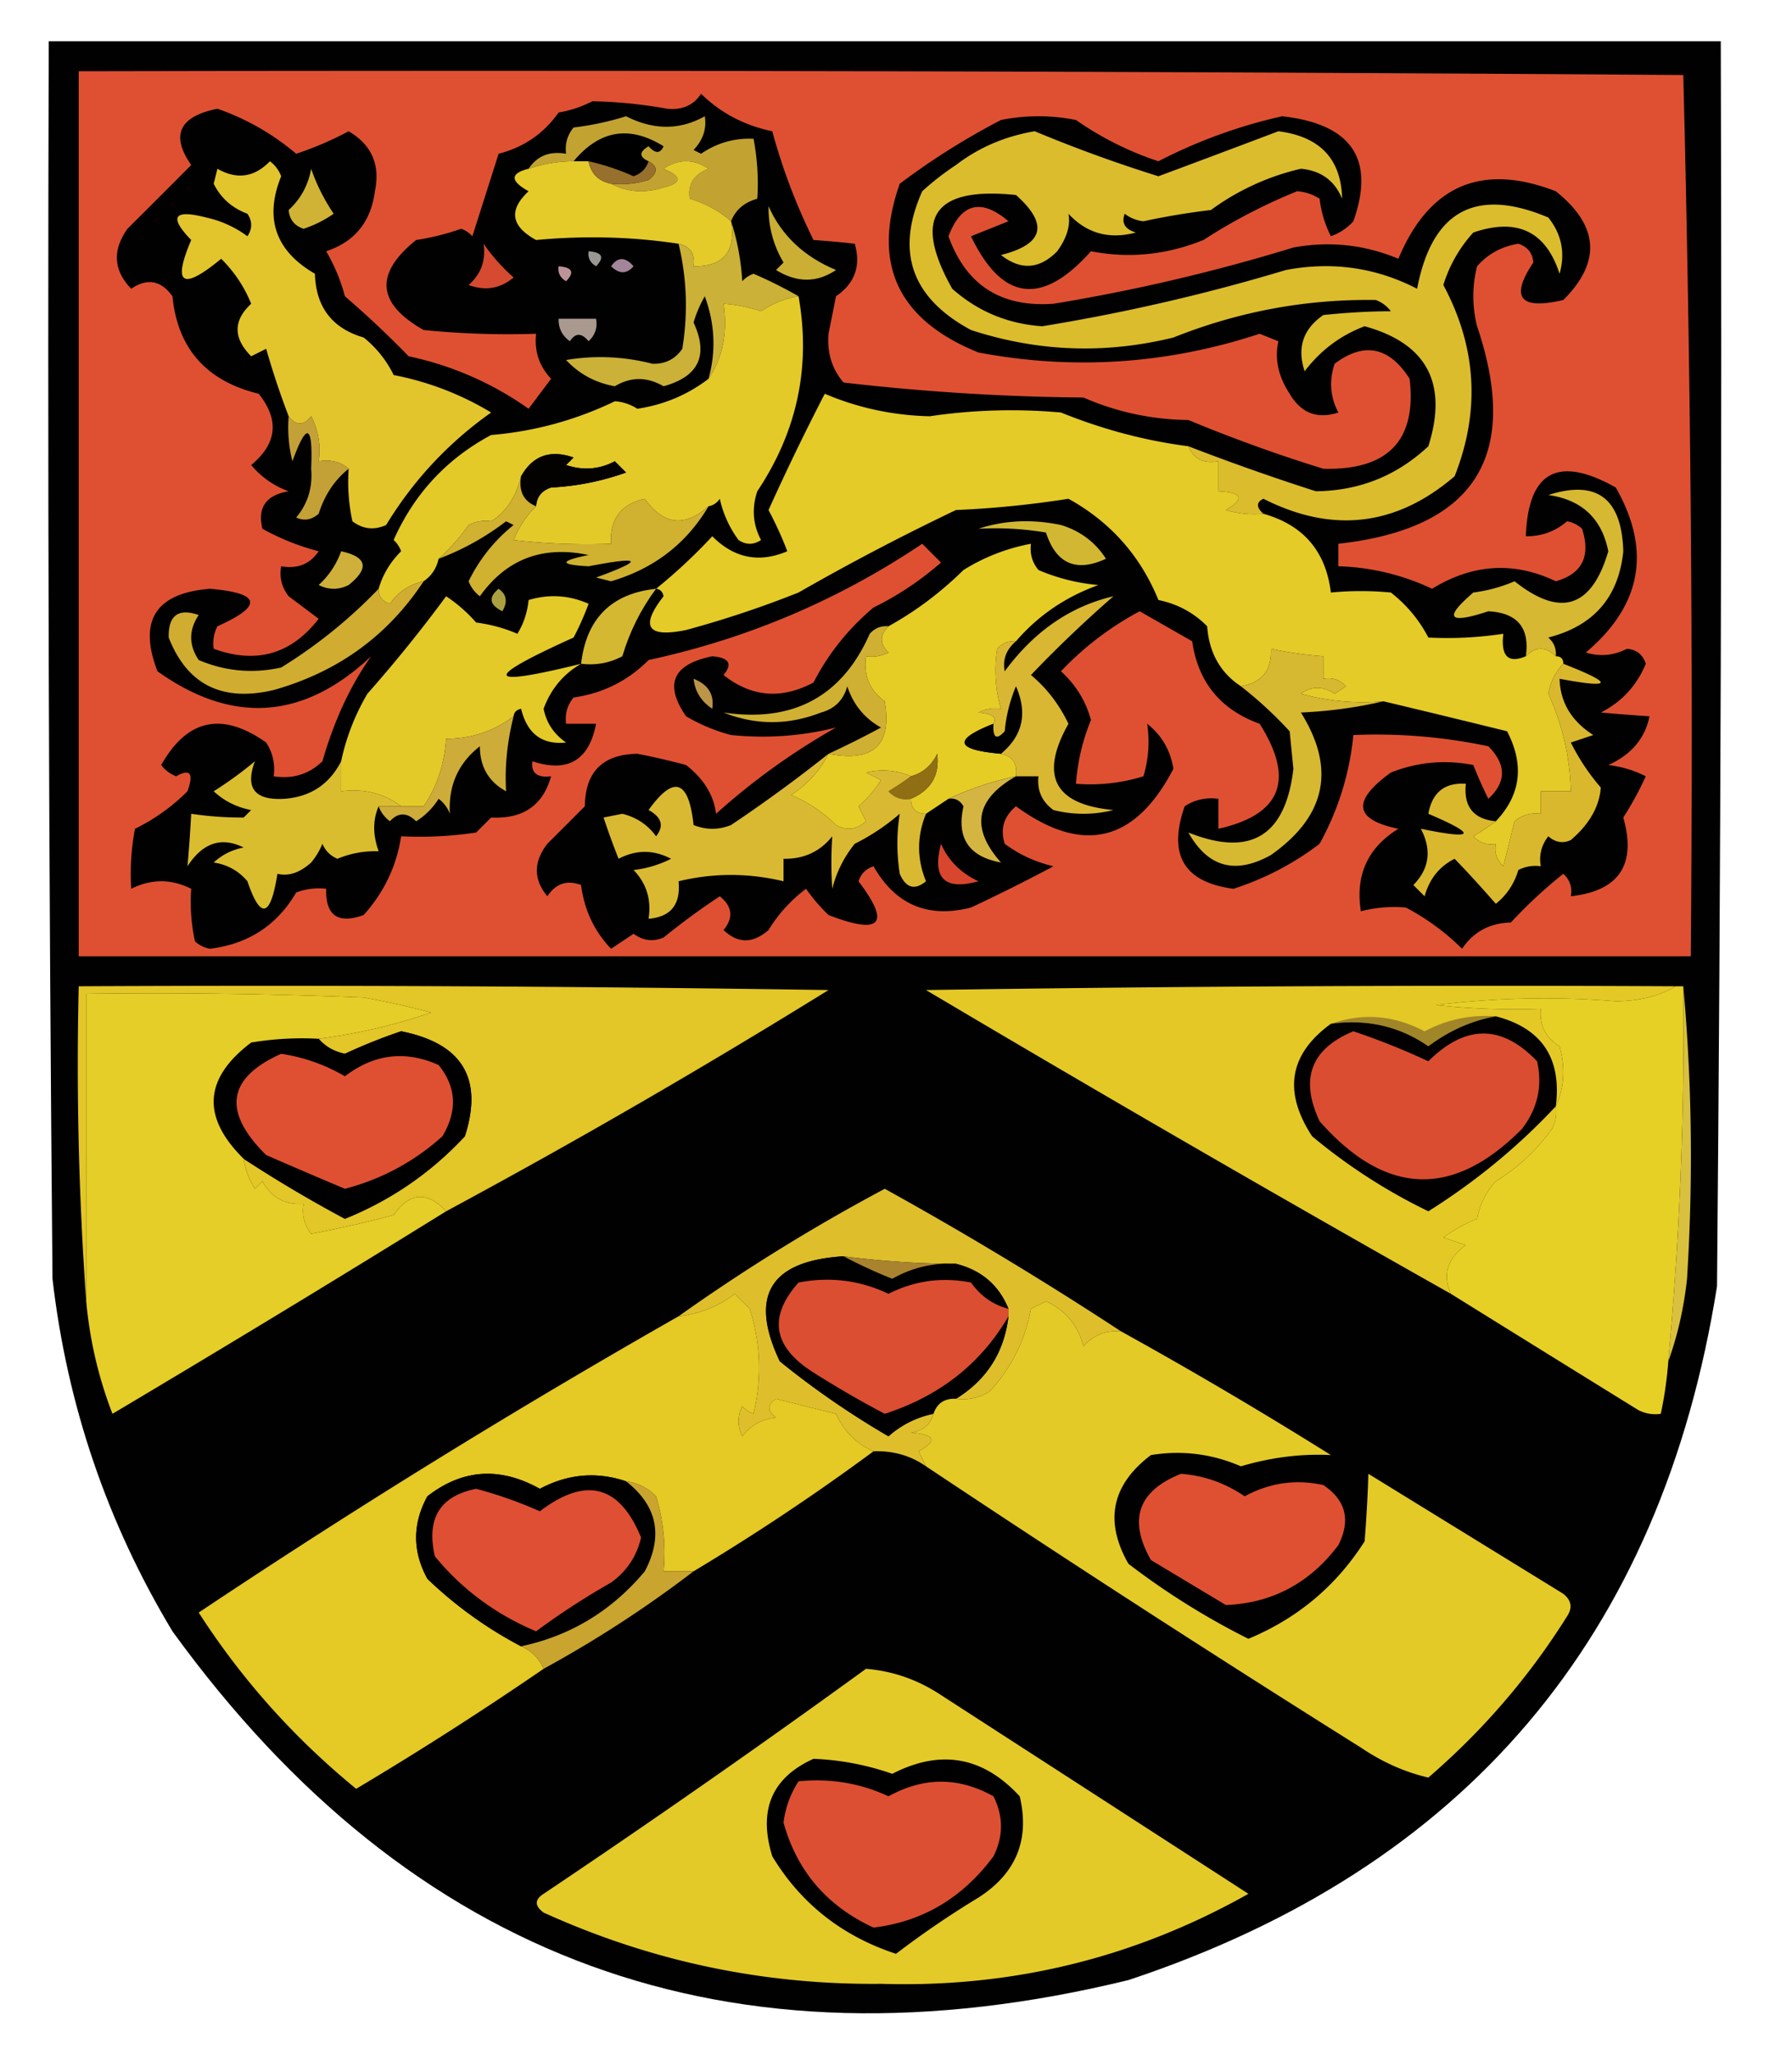 <svg xmlns="http://www.w3.org/2000/svg" width="239" height="274" style="shape-rendering:geometricPrecision;text-rendering:geometricPrecision;image-rendering:optimizeQuality;fill-rule:evenodd;clip-rule:evenodd"><path style="opacity:1" fill="#010101" d="M6.5 5.5h223c.167 55.334 0 110.668-.5 166-7.438 46.768-33.605 77.602-78.5 92.5-53.128 12.963-95.628-2.537-127.5-46.5-8.719-14.489-14.052-30.155-16-47-.5-54.999-.667-109.999-.5-165z"/><path style="opacity:1" fill="#df5032" d="M10.5 9.5c71.334-.167 142.667 0 214 .5.997 39.094 1.33 78.26 1 117.5h-215V9.5z"/><path style="opacity:1" fill="#010101" d="M93.5 12.5c2.597 2.55 5.764 4.218 9.5 5a79.79 79.79 0 0 0 5.5 14.5c2.021.14 3.855.307 5.5.5.847 2.95.014 5.282-2.5 7l-1 5c-.212 2.511.455 4.678 2 6.5a299.508 299.508 0 0 0 32 2c4.443 1.94 9.11 2.94 14 3a202.52 202.52 0 0 0 18 6.5c8.624.216 12.457-3.784 11.5-12-2.739-4.282-6.073-4.948-10-2-.758 2.27-.591 4.436.5 6.5-2.808.92-4.975.087-6.5-2.5-1.523-2.33-2.023-4.664-1.5-7l-2.5-1c-12.314 4.051-24.814 4.885-37.5 2.5-10.76-4.344-14.26-11.844-10.5-22.5a95.402 95.402 0 0 1 13.5-8.5 25.249 25.249 0 0 1 10 0 42.494 42.494 0 0 0 11 5.5 68.551 68.551 0 0 1 16.5-6c9.274 1.04 12.44 5.706 9.5 14a7.292 7.292 0 0 1-3 2 14.72 14.72 0 0 1-1.5-5 6.291 6.291 0 0 0-3-1 74.319 74.319 0 0 0-12.5 6.5c-4.923 1.99-9.923 2.49-15 1.5-6.51 7.325-11.844 6.659-16-2l5-2c-3.64-3.09-6.306-2.424-8 2 2.33 6.505 6.996 9.505 14 9a242.339 242.339 0 0 0 32-7.5c4.827-.884 9.494-.384 14 1.5 4.118-9.815 11.118-12.815 21-9 5.753 4.598 6.086 9.431 1 14.5-5.802 1.35-7.135-.316-4-5-.113-1.28-.78-2.113-2-2.5-2.233.364-4.066 1.364-5.5 3a16.242 16.242 0 0 0 0 8c5.854 17.316-.313 26.983-18.5 29v3a31.298 31.298 0 0 1 12.5 3c5.427-3.33 10.927-3.664 16.5-1 3.514-.997 4.681-3.33 3.5-7a3.942 3.942 0 0 0-2-1c-1.567 1.356-3.4 2.023-5.5 2 .314-8.66 4.314-10.826 12-6.5 4.782 8.393 3.449 15.726-4 22 1.877.576 3.711.41 5.5-.5 1.28.114 2.113.78 2.5 2-1.204 2.915-3.204 5.081-6 6.5 2.359.208 4.526.374 6.5.5-.606 2.96-2.439 5.127-5.5 6.5a14.72 14.72 0 0 1 5 1.5 43.286 43.286 0 0 1-3 5.5c1.779 6.28-.554 9.78-7 10.5.219-1.175-.114-2.175-1-3a64.292 64.292 0 0 0-7 6.5c-2.811.067-4.977 1.234-6.5 3.5a31.568 31.568 0 0 0-7.5-5.5 17.65 17.65 0 0 0-6 .5c-.76-4.811.907-8.478 5-11-5.91-1.212-6.243-3.712-1-7.5 3.572-1.405 7.239-1.738 11-1a54.628 54.628 0 0 0 2 4.5c2.422-2.226 2.422-4.56 0-7a72.32 72.32 0 0 0-18-1.5c-.497 5.106-1.997 9.939-4.5 14.5a37.838 37.838 0 0 1-11.5 6c-6.602-.87-8.769-4.537-6.5-11 1.356-.88 2.856-1.214 4.5-1v4c8.39-1.878 10.223-6.544 5.5-14-5.214-1.878-8.214-5.545-9-11-2.349-1.34-4.683-2.674-7-4a41.125 41.125 0 0 0-10.5 8c1.988 1.81 3.322 3.976 4 6.5a27.718 27.718 0 0 0-2 8.5c3.079.24 6.079-.093 9-1 .685-2.281.851-4.614.5-7 1.924 1.509 3.091 3.509 3.5 6-5.114 9.824-12.114 11.49-21 5-1.624 1.369-2.124 3.036-1.5 5 1.916 1.428 4.083 2.428 6.5 3a234.887 234.887 0 0 1-11 5.5c-5.733 1.467-10.066-.367-13-5.5-1 .333-1.667 1-2 2 4.34 5.703 3.006 7.203-4 4.5a23.65 23.65 0 0 1-3-3.5 19.745 19.745 0 0 0-5 5.5c-2.086 1.827-4.086 1.827-6 0 1.349-1.635 1.182-3.135-.5-4.5a95.598 95.598 0 0 0-7.5 5.5c-1.399.595-2.732.428-4-.5l-3 2c-2.248-2.349-3.581-5.182-4-8.5-1.867-.711-3.367-.211-4.5 1.5-1.867-2.256-1.867-4.59 0-7l5-5c.056-4.595 2.39-6.928 7-7a91.58 91.58 0 0 1 6.5 1.5c2.355 1.831 3.688 3.997 4 6.5a90.588 90.588 0 0 1 16-11.5c-4.545 1.148-9.212 1.481-14 1a23.668 23.668 0 0 1-6-2.5c-2.949-4.264-1.782-6.93 3.5-8 2.241.18 2.741 1.013 1.5 2.5 3.705 2.944 7.705 3.277 12 1 1.962-3.83 4.629-7.163 8-10a41.042 41.042 0 0 0 9-6l-2.5-2.5C111.841 79.995 99.675 85.161 86.5 88c-2.73 2.759-6.064 4.426-10 5-.837 1.011-1.17 2.178-1 3.5h4c-.943 4.888-3.776 6.555-8.5 5-.188 1.561.645 2.228 2.5 2-1.078 3.884-3.745 5.717-8 5.5l-2 2c-3.317.498-6.65.665-10 .5-.605 3.969-2.271 7.469-5 10.5-3.426 1.238-5.092.071-5-3.5a8.43 8.43 0 0 0-4 .5c-2.548 4.363-6.382 6.863-11.5 7.5a3.944 3.944 0 0 1-2-1 24.939 24.939 0 0 1-.5-7c-2.667-1.333-5.333-1.333-8 0a32.438 32.438 0 0 1 .5-8 26.006 26.006 0 0 0 7-5c.866-2.396.366-3.063-1.5-2a4.458 4.458 0 0 1-2-1.5c3.464-6.148 8.13-7.148 14-3 .88 1.356 1.214 2.856 1 4.5 2.544.396 4.711-.271 6.5-2 1.568-5.443 3.734-10.11 6.5-14-8.989 8.47-18.489 9.136-28.5 2-2.59-6.75-.257-10.416 7-11 6.8.584 7.133 2.25 1 5a4.932 4.932 0 0 0-.5 3c5.67 2.068 10.337.735 14-4l-4-3c-.929-1.189-1.262-2.522-1-4 2.165.384 3.831-.283 5-2a32.117 32.117 0 0 1-7.5-3c-.689-2.83.478-4.496 3.5-5a11.497 11.497 0 0 1-5-3.5c3.454-2.855 3.787-6.021 1-9.5-6.985-1.703-10.818-6.036-11.5-13-1.523-2.12-3.356-2.453-5.5-1-2.37-2.454-2.538-5.12-.5-8 3.023-3 5.857-5.833 8.5-8.5-2.769-3.975-1.602-6.475 3.5-7.5a32.825 32.825 0 0 1 10.5 6 44.405 44.405 0 0 0 7-3c3.07 1.809 4.237 4.475 3.5 8-.526 4.076-2.693 6.743-6.5 8a23.668 23.668 0 0 1 2.5 6c2.97 2.56 5.804 5.227 8.5 8a43.059 43.059 0 0 1 16 7l3-4c-1.586-1.673-2.253-3.673-2-6-5.011.166-10.011 0-15-.5-6.24-3.528-6.573-7.528-1-12 2.056-.31 4.056-.81 6-1.5.586.21 1.086.543 1.5 1l3.5-11c3.356-.86 6.023-2.694 8-5.5a15.276 15.276 0 0 0 4.5-1.5c3.294.06 6.627.393 10 1 2.008.193 3.508-.473 4.5-2z"/><path style="opacity:1" d="M86.5 21.5c-.311.978-.978 1.645-2 2a31.697 31.697 0 0 0-6-2h-2c3.455-4.159 7.455-4.825 12-2-.438 1.006-1.104 1.006-2 0-1.273.756-1.273 1.423 0 2z"/><path style="opacity:1" fill="#c2a332" d="M97.5 29.5c-1.568-1.37-3.401-2.37-5.5-3-.309-1.891.525-3.225 2.5-4-2-1.333-4-1.333-6 0 2.491 1.04 2.491 1.874 0 2.5-2.538.796-4.872.63-7-.5 1.7.16 3.366-.006 5-.5 1.274-.977 1.274-1.81 0-2.5-1.273-.577-1.273-1.244 0-2 .896 1.006 1.562 1.006 2 0-4.545-2.825-8.545-2.159-12 2-2.065.017-4.065.35-6 1 1.135-1.713 2.802-2.38 5-2-.17-1.322.163-2.489 1-3.5a38.821 38.821 0 0 0 7-1.5c3.671 1.865 7.171 1.865 10.5 0 .265 1.663-.235 3.163-1.5 4.5l1 .5c2.118-1.446 4.451-2.113 7-2 .508 2.676.675 5.343.5 8-1.729.474-2.895 1.474-3.5 3z"/><path style="opacity:1" fill="#e4cb2a" d="M76.5 21.5h2c.31 1.644 1.31 2.644 3 3 2.128 1.13 4.462 1.296 7 .5 2.491-.626 2.491-1.46 0-2.5 2-1.333 4-1.333 6 0-1.975.775-2.809 2.109-2.5 4 2.099.63 3.932 1.63 5.5 3 .652 4.06-1.015 6.06-5 6 .215-1.679-.452-2.679-2-3-6.18-.939-12.513-1.105-19-.5-3.358-1.835-3.691-4.002-1-6.5-2.477-1.38-2.477-2.38 0-3a19.242 19.242 0 0 1 6-1z"/><path style="opacity:1" fill="#97702d" d="M78.5 21.5c2.05.461 4.05 1.128 6 2 1.022-.355 1.689-1.022 2-2 1.274.69 1.274 1.523 0 2.5-1.634.494-3.3.66-5 .5-1.69-.356-2.69-1.356-3-3z"/><path style="opacity:1" fill="#d0b335" d="M41.5 22.5c.7 2.056 1.7 4.056 3 6a15.681 15.681 0 0 1-4 2c-1.22-.387-1.886-1.22-2-2.5 1.612-1.482 2.612-3.315 3-5.5z"/><path style="opacity:1" fill="#999893" d="M78.5 33.5c1.837.14 2.17.806 1 2-.797-.457-1.13-1.124-1-2z"/><path style="opacity:1" fill="#caaf34" d="M102.5 27.5c1.737 3.898 4.737 6.73 9 8.5-2.556 1.718-5.222 1.718-8 0l1-1c-1.367-2.301-2.034-4.802-2-7.5z"/><path style="opacity:1" fill="#d54a30" d="M64.5 32.5c1.096 1.603 2.43 3.103 4 4.5-1.772 1.487-3.772 1.82-6 1 1.655-1.444 2.322-3.278 2-5.5z"/><path style="opacity:1" fill="#a38599" d="M81.5 35.5c.886-1.276 1.886-1.276 3 0-.925 1.062-1.925 1.062-3 0z"/><path style="opacity:1" fill="#bc9498" d="M74.5 35.5c1.837.14 2.17.806 1 2-.797-.457-1.13-1.124-1-2z"/><path style="opacity:1" fill="#dbbc2d" d="M168.5 68.5a12.935 12.935 0 0 1-5-.5c2.551-1.516 2.218-2.35-1-2.5v-4c-1.983.343-3.317-.324-4-2a309.409 309.409 0 0 0 17 6c5.791-.063 10.791-2.063 15-6 2.648-8.376-.186-13.71-8.5-16-3.221 1.216-5.888 3.216-8 6-1.041-3.136-.207-5.636 2.5-7.5 3.266-.334 6.266-.5 9-.5a4.451 4.451 0 0 0-2-1.5c-9.293-.142-18.293 1.525-27 5-9.108 2.237-18.108 1.904-27-1-7.935-4.273-10.102-10.44-6.5-18.5a36.012 36.012 0 0 1 4.5-3.5c3.047-2.336 6.547-3.836 10.5-4.5a188.441 188.441 0 0 0 16.5 6 2934.29 2934.29 0 0 0 16-6c5.544.704 8.378 3.704 8.5 9-.998-2.421-2.832-3.755-5.5-4a32.815 32.815 0 0 0-12 5.5 98.1 98.1 0 0 0-9 1.5 4.94 4.94 0 0 1-2.5-1c-.456 1.244.044 2.077 1.5 2.5-3.566.957-6.566.124-9-2.5.293 1.547-.207 3.214-1.5 5-2.363 2.407-4.863 2.574-7.5.5 5.721-1.437 6.388-4.103 2-8-11-1.146-13.834 3.02-8.5 12.5 3.411 3.02 7.411 4.687 12 5a255.046 255.046 0 0 0 32.5-7.5c6.173-1.17 12.007-.336 17.5 2.5 1.99-10.41 7.823-13.577 17.5-9.5 1.782 2.243 2.282 4.743 1.5 7.5-1.829-5.658-5.663-7.492-11.5-5.5a18.38 18.38 0 0 0-4 7c4.448 8.298 4.948 16.798 1.5 25.5-7.774 6.663-16.274 7.663-25.5 3-.963.47-.963 1.136 0 2z"/><path style="opacity:1" fill="#a9998f" d="M74.5 42.5h5c.219 1.175-.114 2.175-1 3-.925-1.14-1.759-1.14-2.5 0-1.039-.744-1.539-1.744-1.5-3z"/><path style="opacity:1" fill="#e2c52c" d="M46.5 62.5c-1.068-.934-2.401-1.268-4-1a9.864 9.864 0 0 0-1-6c-1.027 1.291-2.027 1.291-3 0a108.248 108.248 0 0 1-3-9l-2 1c-2.413-2.43-2.413-4.763 0-7-.906-2.248-2.239-4.248-4-6-5.194 4.29-6.527 3.457-4-2.5-3.007-3.11-2.34-4.11 2-3a14.437 14.437 0 0 1 5.5 2.5c.667-1 .667-2 0-3-2.053-.767-3.553-2.1-4.5-4l.5-2c2.592 1.482 4.925 1.148 7-1a4.452 4.452 0 0 1 1.5 2c-2.266 5.612-.766 9.945 4.5 13 .13 4.44 2.297 7.272 6.5 8.5a14.505 14.505 0 0 1 4 5c4.662.911 8.995 2.578 13 5-5.711 4.044-10.378 9.044-14 15-1.612.72-3.112.554-4.5-.5a24.939 24.939 0 0 1-.5-7z"/><path style="opacity:1" fill="#cbb137" d="M97.5 29.5c.817 2.469 1.317 5.135 1.5 8 .414-.457.914-.79 1.5-1a58.197 58.197 0 0 1 6 3c-1.777.286-3.444.953-5 2a20.228 20.228 0 0 0-5-1c.569 3.83-.098 7.163-2 10 1.015-3.656.849-7.322-.5-11a16.228 16.228 0 0 0-1.5 3.5c2.027 4.373.694 7.206-4 8.5-2.202-1.28-4.368-1.28-6.5 0-2.585-.463-4.752-1.63-6.5-3.5a27.483 27.483 0 0 1 11.5.5c1.71.06 3.044-.606 4-2 .773-4.752.607-9.419-.5-14 1.548.321 2.215 1.321 2 3 3.985.06 5.652-1.94 5-6z"/><path style="opacity:1" fill="#e4cb27" d="M158.5 59.5c.683 1.676 2.017 2.343 4 2v4c3.218.15 3.551.984 1 2.5 1.634.493 3.301.66 5 .5 5.326 1.493 8.326 4.993 9 10.5a42.22 42.22 0 0 1 8 0 18.239 18.239 0 0 1 5 6c3.326.172 6.659.005 10-.5-.354 2.993.646 3.993 3 3 1.333-1.333 2.667-1.333 4 0 .667 0 1 .333 1 1-1.03 1.052-1.697 2.386-2 4a32.766 32.766 0 0 1 3 13h-4v3c-1.322-.17-2.489.163-3.5 1l-1.5 6c-.886-.825-1.219-1.825-1-3-1.175.219-2.175-.114-3-1a44.093 44.093 0 0 0 3-2c3.333-3.51 3.833-7.51 1.5-12a2283.598 2283.598 0 0 0-16.5-4 31.12 31.12 0 0 1-11-1c1.422-1.047 2.922-1.047 4.5 0l1.5-1c-.825-.886-1.825-1.219-3-1v-3a51.648 51.648 0 0 1-7-1c.131 2.867-1.203 4.533-4 5-2.741-1.8-4.241-4.466-4.5-8-1.8-1.817-3.966-2.984-6.5-3.5-2.416-5.915-6.416-10.415-12-13.5a132.319 132.319 0 0 1-15 1.5 314.857 314.857 0 0 0-21 11 138.322 138.322 0 0 1-15 5c-5.169 1.057-6.169-.443-3-4.5-.124-.607-.457-.94-1-1a72.69 72.69 0 0 0 7.5-7c2.91 2.929 6.243 3.595 10 2-.648-1.732-1.482-3.565-2.5-5.5a331.635 331.635 0 0 1 7.5-15.5c4.444 1.89 9.111 2.89 14 3a73.864 73.864 0 0 1 17.5-.5c5.6 2.264 11.267 3.764 17 4.5z"/><path style="opacity:1" fill="#e4ca29" d="M106.5 39.5c1.667 9.342-.166 18.008-5.5 26-.758 2.27-.591 4.436.5 6.5-1 .667-2 .667-3 0a14.437 14.437 0 0 1-2.5-5.5c-.383.556-.883.89-1.5 1-3.194 2.828-6.027 2.494-8.5-1-3.198.73-4.698 2.73-4.5 6a84.938 84.938 0 0 1-13-.5c.722-1.75 1.722-3.25 3-4.5.077-1.25.744-2.083 2-2.5a34.784 34.784 0 0 0 10-2L82 61.5c-2.064 1.091-4.23 1.258-6.5.5l1-1c-3.114-1.087-5.447-.254-7 2.5-.722 2.829-2.055 4.829-4 6a4.932 4.932 0 0 0-3 .5 26.393 26.393 0 0 1-4 4.5c-.282 1.278-.949 2.278-2 3-1.877.4-3.377 1.4-4.5 3-1.03-.336-1.53-1.003-1.5-2 .548-1.894 1.548-3.56 3-5a3.646 3.646 0 0 0-1-1.5c2.744-6.165 7.078-10.832 13-14A46.633 46.633 0 0 0 82 53.5a6.288 6.288 0 0 1 3 1c3.559-.535 6.725-1.868 9.5-4 1.902-2.837 2.569-6.17 2-10 1.699.12 3.365.454 5 1 1.556-1.047 3.223-1.714 5-2z"/><path style="opacity:1" fill="#030201" d="M71.5 67.5c-1.677-.683-2.343-2.017-2-4 1.553-2.754 3.886-3.587 7-2.5l-1 1c2.27.758 4.436.591 6.5-.5l1.5 1.5a34.784 34.784 0 0 1-10 2c-1.256.417-1.923 1.25-2 2.5z"/><path style="opacity:1" fill="#c4a137" d="M38.5 55.5c.973 1.291 1.973 1.291 3 0a9.864 9.864 0 0 1 1 6c1.599-.268 2.932.066 4 1-1.864 1.478-3.197 3.478-4 6-.951.826-1.951.992-3 .5 1.545-1.822 2.212-3.989 2-6.5.251-5.952-.582-6.286-2.5-1a18.436 18.436 0 0 1-.5-6z"/><path style="opacity:1" fill="#d0b130" d="M69.5 63.5c-.343 1.983.323 3.317 2 4-1.278 1.25-2.278 2.75-3 4.5 4.32.499 8.654.666 13 .5-.198-3.27 1.302-5.27 4.5-6 2.473 3.494 5.306 3.828 8.5 1-2.964 4.996-7.297 8.33-13 10l-2-.5c6.478-2.364 6.144-2.864-1-1.5-3.924-.201-3.924-.701 0-1.5-6.124-1.296-10.957.538-14.5 5.5a4.452 4.452 0 0 1-1.5-2 21.76 21.76 0 0 1 6-7.5l-1-.5a35.04 35.04 0 0 1-9 5 26.393 26.393 0 0 0 4-4.5 4.932 4.932 0 0 1 3-.5c1.945-1.171 3.278-3.171 4-6z"/><path style="opacity:1" fill="#d2b832" d="M130.5 70.5c3.476-1.143 7.142-1.31 11-.5 2.576.782 4.576 2.282 6 4.5-3.979 1.837-6.646.67-8-3.5a40.939 40.939 0 0 0-9-.5z"/><path style="opacity:1" fill="#ceb03a" d="M45.5 73.5c3.46.76 3.793 2.26 1 4.5-1.333.667-2.667.667-4 0a11.112 11.112 0 0 0 3-4.5z"/><path style="opacity:1" fill="#aba041" d="M66.5 78.5c1.073.75 1.24 1.75.5 3-1.728-.852-1.895-1.852-.5-3z"/><path style="opacity:1" fill="#d7b832" d="M207.5 87.5c-1.333-1.333-2.667-1.333-4 0 .541-3.795-1.125-5.795-5-6-5.343 1.761-6.009.928-2-2.5a20.438 20.438 0 0 0 5.5-1.5c6.12 4.874 10.287 3.541 12.5-4-.871-4.37-3.537-6.87-8-7.5 6.459-2.069 9.792.431 10 7.5-.619 6.123-3.952 9.956-10 11.5.752.67 1.086 1.504 1 2.5z"/><path style="opacity:1" fill="#d5b832" d="M87.5 78.5c-2.014 2.694-3.514 5.694-4.5 9-1.7.906-3.533 1.24-5.5 1 .7-6.034 4.034-9.367 10-10z"/><path style="opacity:1" fill="#d0ad30" d="M56.5 77.5c-4.781 7.26-11.448 12.093-20 14.5-6.876 1.62-11.542-.713-14-7-.063-2.942 1.27-3.942 4-3-1.333 2-1.333 4 0 6 3.539 1.504 7.205 1.837 11 1a65.912 65.912 0 0 0 13-10.5c-.03.997.47 1.664 1.5 2 1.123-1.6 2.623-2.6 4.5-3z"/><path style="opacity:1" fill="#e6cd26" d="M135.5 85.5c-.996-.086-1.829.248-2.5 1a18.163 18.163 0 0 0 .5 8 4.932 4.932 0 0 0-3 .5c1.843.159 2.509.659 2 1.5-5.443 2.132-5.11 3.465 1 4 1.548.321 2.215 1.321 2 3-3.19.681-6.19 1.681-9 3l-3 2c-1.333 0-2-.667-2-2 2.683-1.169 3.849-3.169 3.5-6-.759 1.563-1.926 2.563-3.5 3-1.955-.823-3.955-.99-6-.5l2 1a14.972 14.972 0 0 1-3 3.5l1 2c-1.223 1.114-2.556 1.281-4 .5a18.33 18.33 0 0 0-6-4c2.186-1.412 3.852-3.245 5-5.5 5.996 1.167 8.496-1.166 7.5-7-2.016-1.455-2.849-3.455-2.5-6a4.932 4.932 0 0 0 3-.5c-1.184-1.145-1.184-2.312 0-3.5 3.619-2.001 6.952-4.501 10-7.5a25.931 25.931 0 0 1 9-3.5c-.17 1.322.163 2.489 1 3.5a25.789 25.789 0 0 0 8 2c-4.394 1.582-8.061 4.082-11 7.5z"/><path style="opacity:1" d="M133.5 100.5c-6.11-.535-6.443-1.868-1-4-.107 1.879.393 2.212 1.5 1a20.204 20.204 0 0 1 1.5-6c1.573 3.585.906 6.585-2 9z"/><path style="opacity:1" fill="#d7b831" d="M184.5 93.5c-3.477.823-7.144 1.323-11 1.5 4.687 7.492 3.354 13.825-4 19-4.735 2.641-8.402 1.641-11-3 8.289 3.31 12.955.477 14-8.5l-.5-5a53.848 53.848 0 0 0-6.5-6c2.797-.467 4.131-2.133 4-5 2.306.493 4.639.826 7 1v3c1.175-.219 2.175.114 3 1l-1.5 1c-1.578-1.047-3.078-1.047-4.5 0a31.12 31.12 0 0 0 11 1z"/><path style="opacity:1" fill="#bc9549" d="M92.5 90.5c1.946.754 2.78 2.088 2.5 4-1.481-.97-2.315-2.304-2.5-4z"/><path style="opacity:1" fill="#e4ca28" d="M77.5 88.5c-2.368 1.372-4.035 3.372-5 6 .376 1.883 1.376 3.383 3 4.5-3.19.332-5.19-1.168-6-4.5-.607.124-.94.457-1 1-2.616 1.983-5.616 2.983-9 3-.226 3.382-1.226 6.382-3 9h-3c-2.28-1.723-4.947-2.389-8-2v-4a29.754 29.754 0 0 1 3.5-9c3.72-4.213 7.22-8.546 10.5-13a19.894 19.894 0 0 1 4 3.5c1.933.251 3.766.751 5.5 1.5.824-1.308 1.324-2.808 1.5-4.5 2.727-.818 5.394-.652 8 .5a37.12 37.12 0 0 1-2 4.5c-12.239 5.521-11.906 6.688 1 3.5z"/><path style="opacity:1" fill="#d0b032" d="M118.5 83.5c-1.184 1.188-1.184 2.355 0 3.5a4.932 4.932 0 0 1-3 .5c-.349 2.545.484 4.545 2.5 6 .996 5.834-1.504 8.167-7.5 7a118.467 118.467 0 0 0 7-3.5c-2.196-1.222-3.696-3.056-4.5-5.5-.5 1.833-1.667 3-3.5 3.5-4.375 1.707-8.708 1.707-13 0 9.297 1.368 15.797-2.132 19.5-10.5.671-.752 1.504-1.086 2.5-1z"/><path style="opacity:1" fill="#ceac3a" d="M68.5 95.5c-.862 3.412-1.196 6.746-1 10-2.329-1.271-3.495-3.271-3.5-6-2.887 2.252-4.22 5.252-4 9a4.451 4.451 0 0 0-1.5-2 9.419 9.419 0 0 1-3 3c-1.22-1.211-2.387-1.211-3.5 0-.717-.544-1.217-1.211-1.5-2h6c1.774-2.618 2.774-5.618 3-9 3.384-.017 6.384-1.017 9-3z"/><path style="opacity:1" fill="#d9b733" d="M135.5 103.5c.215-1.679-.452-2.679-2-3 2.906-2.415 3.573-5.415 2-9a20.204 20.204 0 0 0-1.5 6c-1.107 1.212-1.607.879-1.5-1 .509-.841-.157-1.341-2-1.5a4.932 4.932 0 0 1 3-.5 18.163 18.163 0 0 1-.5-8c.671-.752 1.504-1.086 2.5-1-1.3 1.101-1.8 2.434-1.5 4 3.921-5.324 8.755-8.657 14.5-10a164.808 164.808 0 0 0-11 10.5c2.098 1.748 3.765 3.915 5 6.5-3.896 6.934-1.896 10.767 6 11.5a16.242 16.242 0 0 1-8 0c-1.537-1.11-2.203-2.61-2-4.5h-3z"/><path style="opacity:1" fill="#906e13" d="M121.5 106.5c-1.175.219-2.175-.114-3-1a44.093 44.093 0 0 0 3-2c1.574-.437 2.741-1.437 3.5-3 .349 2.831-.817 4.831-3.5 6z"/><path style="opacity:1" fill="#d5b542" d="M135.5 103.5c-5.417 3.069-6.084 6.902-2 11.5-4.288-.783-5.955-3.283-5-7.5-.457-.798-1.124-1.131-2-1 2.81-1.319 5.81-2.319 9-3z"/><path style="opacity:1" fill="#dab82e" d="M208.5 88.5c6.81 2.667 6.643 3.334-.5 2 .088 3.142 1.588 5.642 4.5 7.5l-3 1a28.834 28.834 0 0 0 4 6c-.198 2.56-1.531 4.894-4 7-1.049.492-2.049.326-3-.5-.929 1.189-1.262 2.522-1 4a4.934 4.934 0 0 0-3 .5c-.55 1.845-1.55 3.345-3 4.5-2.147-2.443-3.98-4.443-5.5-6-2.026 1.02-3.359 2.687-4 5l-1.5-1.5c2.14-2.173 2.474-4.673 1-7.5 7.263 1.487 7.597.82 1-2 .512-2.851 2.179-4.184 5-4-.317 3.046 1.016 4.713 4 5a44.093 44.093 0 0 1-3 2c.825.886 1.825 1.219 3 1-.219 1.175.114 2.175 1 3l1.5-6c1.011-.837 2.178-1.17 3.5-1v-3h4a32.766 32.766 0 0 0-3-13c.303-1.614.97-2.948 2-4z"/><path style="opacity:1" fill="#dabd2f" d="M45.5 101.5v4c3.053-.389 5.72.277 8 2h-3c-.79 1.809-.79 3.809 0 6-1.9-.067-3.734.267-5.5 1-.945-.405-1.612-1.072-2-2a9.465 9.465 0 0 1-1.5 2.5c-1.527 1.368-3.027 1.868-4.5 1.5-.915 5.824-2.249 6.157-4 1-1.171-1.393-2.671-2.227-4.5-2.5 1.123-1.044 2.456-1.71 4-2-2.963-1.472-5.463-.639-7.5 2.5.207-2.251.373-4.585.5-7a45.3 45.3 0 0 0 7 .5l1-1c-1.921-.36-3.588-1.194-5-2.5a51.054 51.054 0 0 0 5.5-4c-1.353 3.592-.02 5.259 4 5 3.444-.282 5.944-1.948 7.5-5z"/><path style="opacity:1" fill="#dab932" d="M110.5 100.5c-1.148 2.255-2.814 4.088-5 5.5a18.33 18.33 0 0 1 6 4c1.444.781 2.777.614 4-.5l-1-2a14.972 14.972 0 0 0 3-3.5l-2-1c2.045-.49 4.045-.323 6 .5a44.093 44.093 0 0 1-3 2c.825.886 1.825 1.219 3 1 0 1.333.667 2 2 2-1.224 3.005-1.224 6.005 0 9-1.507 1.239-2.674.905-3.5-1-.422-2.736-.422-5.402 0-8a28.834 28.834 0 0 1-6 4 15.39 15.39 0 0 0-3 6 52.745 52.745 0 0 1 0-7c-1.636 2.05-3.802 3.05-6.5 3v3c-4.687-1.124-9.353-1.124-14 0 .303 3.088-1.03 4.754-4 5 .396-2.544-.271-4.711-2-6.5a14.72 14.72 0 0 0 5-1.5c-2.328-1.224-4.66-1.224-7 0a99.85 99.85 0 0 1-2-5.5l2.5-.5c1.887.469 3.387 1.469 4.5 3 1.094-1.368.76-2.535-1-3.5 3.364-4.697 5.364-4.03 6 2 1.667.667 3.333.667 5 0a195.858 195.858 0 0 0 13-9.5z"/><path style="opacity:1" fill="#d8462e" d="M125.5 112.5c.979 2.239 2.646 3.906 5 5-4.543 1.255-6.21-.411-5-5z"/><path style="opacity:1" fill="#e3c627" d="M59.5 161.5c-2.53-2.714-4.863-2.547-7 .5-3.643.972-7.31 1.806-11 2.5-.929-1.189-1.262-2.522-1-4-2.48.177-4.314-.823-5.5-3l-1 1a10.122 10.122 0 0 1-1.5-4 177.079 177.079 0 0 0 13.5 8c6.147-2.48 11.48-6.147 16-11 2.48-7.719-.354-12.385-8.5-14a72.554 72.554 0 0 0-7.5 3c-1.46-.308-2.626-.975-3.5-2a76.18 76.18 0 0 0 15-3.5 108.484 108.484 0 0 0-9-2 684.346 684.346 0 0 0-37-.5v41a441.612 441.612 0 0 1-1-42c33.335-.167 66.668 0 100 .5a974.573 974.573 0 0 1-51 29.5z"/><path style="opacity:1" fill="#e4c926" d="M223.5 131.5c-2.243 1.312-4.91 1.978-8 2-7.933-.652-15.933-.485-24 .5 4.655.499 9.321.666 14 .5-.216 2.181.617 3.847 2.5 5 .801 2.867.634 5.534-.5 8a4.934 4.934 0 0 1-.5 3c-2.079 2.87-4.579 5.204-7.5 7-1.306 1.412-2.14 3.079-2.5 5a20.532 20.532 0 0 0-4.5 2.5l3 1c-2.463 1.793-3.13 3.959-2 6.5a3717.435 3717.435 0 0 1-70-40.5c33.332-.5 66.665-.667 100-.5z"/><path style="opacity:1" fill="#a18629" d="M177.5 136.5c4.23-1.495 8.397-1.162 12.5 1 2.968-1.578 6.135-2.245 9.5-2-3.258.598-6.258 1.932-9 4-3.839-2.661-8.173-3.661-13-3z"/><path style="opacity:1" fill="#020001" d="M199.5 135.5c6.14 1.598 8.807 5.598 8 12-5.004 5.354-10.671 10.021-17 14a75.475 75.475 0 0 1-15.5-10c-3.898-5.949-3.065-10.949 2.5-15 4.827-.661 9.161.339 13 3 2.742-2.068 5.742-3.402 9-4z"/><path style="opacity:1" d="M32.5 154.5c-5.65-5.561-5.317-10.728 1-15.5a40.911 40.911 0 0 1 9-.5c.874 1.025 2.04 1.692 3.5 2a72.554 72.554 0 0 1 7.5-3c8.146 1.615 10.98 6.281 8.5 14-4.52 4.853-9.853 8.52-16 11a177.079 177.079 0 0 1-13.5-8z"/><path style="opacity:1" fill="#da4d31" d="M180.5 137.5a95.365 95.365 0 0 1 10 4c4.956-4.935 9.789-4.935 14.5 0 .743 3.283.076 6.283-2 9-9.208 9.302-18.208 8.969-27-1-2.666-5.656-1.166-9.656 4.5-12z"/><path style="opacity:1" fill="#df5032" d="M37.5 140.5a23.872 23.872 0 0 1 8.5 3c3.906-2.984 8.072-3.484 12.5-1.5 2.37 2.938 2.536 6.104.5 9.5-3.756 3.379-8.09 5.712-13 7a929.53 929.53 0 0 1-10.5-4.5c-5.867-5.779-5.2-10.279 2-13.5z"/><path style="opacity:1" fill="#e7d025" d="M223.5 131.5h1a483.556 483.556 0 0 1-2 50 51.569 51.569 0 0 1-1 7 4.934 4.934 0 0 1-3-.5 11558.198 11558.198 0 0 1-25-15.5c-1.13-2.541-.463-4.707 2-6.5l-3-1a20.532 20.532 0 0 1 4.5-2.5c.36-1.921 1.194-3.588 2.5-5 2.921-1.796 5.421-4.13 7.5-7a4.934 4.934 0 0 0 .5-3c1.134-2.466 1.301-5.133.5-8-1.883-1.153-2.716-2.819-2.5-5a98.432 98.432 0 0 1-14-.5c8.067-.985 16.067-1.152 24-.5 3.09-.022 5.757-.688 8-2z"/><path style="opacity:1" fill="#d9c03e" d="M224.5 131.5c1.16 12.827 1.327 25.827.5 39-.419 3.892-1.252 7.558-2.5 11a483.556 483.556 0 0 0 2-50z"/><path style="opacity:1" fill="#e5ce27" d="M42.5 138.5a40.911 40.911 0 0 0-9 .5c-6.317 4.772-6.65 9.939-1 15.5a10.122 10.122 0 0 0 1.5 4l1-1c1.186 2.177 3.02 3.177 5.5 3-.262 1.478.071 2.811 1 4 3.69-.694 7.357-1.528 11-2.5 2.137-3.047 4.47-3.214 7-.5-14.687 9.1-29.52 18.1-44.5 27a55.268 55.268 0 0 1-3.5-15v-41c12.338-.167 24.671 0 37 .5 3.029.539 6.029 1.206 9 2a76.18 76.18 0 0 1-15 3.5z"/><path style="opacity:1" fill="#debf2b" d="M149.5 177.5c-1.992-.172-3.658.495-5 2-.736-2.82-2.402-4.82-5-6l-2 1c-.794 4.247-2.628 7.914-5.5 11-1.356.88-2.856 1.214-4.5 1 4.1-2.532 6.434-6.199 7-11v-1c-1.279-3.152-3.612-5.152-7-6-4.853-.007-9.853-.341-15-1-9.8.612-12.633 5.278-8.5 14a114.271 114.271 0 0 0 14.5 10 12.805 12.805 0 0 1 6-3c-.381 1.431-1.381 2.264-3 2.5 3.242.283 3.576 1.117 1 2.5.363.683.696 1.35 1 2-2.058-1.433-4.392-2.1-7-2-2.239-.979-3.906-2.646-5-5l-8-2c-1.211.774-1.211 1.607 0 2.5-1.902.199-3.402 1.033-4.5 2.5-.667-1.333-.667-2.667 0-4 .414.457.914.791 1.5 1 1.13-4.685.963-9.351-.5-14l-2-2c-2.194 1.678-4.694 2.678-7.5 3a252.31 252.31 0 0 1 27.5-17 491.08 491.08 0 0 1 31.5 19z"/><path style="opacity:1" d="M112.5 167.5a68.771 68.771 0 0 0 6.5 3c2.621-1.491 5.455-2.158 8.5-2 3.388.848 5.721 2.848 7 6-2.044-.531-3.711-1.698-5-3.5-3.837-.761-7.504-.261-11 1.5-3.83-1.812-7.83-2.312-12-1.5-4.081 4.586-3.414 8.586 2 12 3.101 1.966 6.268 3.8 9.5 5.5 7.33-2.368 12.83-6.701 16.5-13-.566 4.801-2.9 8.468-7 11-1.527-.073-2.527.594-3 2a12.805 12.805 0 0 0-6 3 114.271 114.271 0 0 1-14.5-10c-4.133-8.722-1.3-13.388 8.5-14z"/><path style="opacity:1" fill="#aa832f" d="M112.5 167.5c5.147.659 10.147.993 15 1-3.045-.158-5.879.509-8.5 2a68.771 68.771 0 0 1-6.5-3z"/><path style="opacity:1" fill="#db4e32" d="M134.5 174.5v1c-3.67 6.299-9.17 10.632-16.5 13a135.827 135.827 0 0 1-9.5-5.5c-5.414-3.414-6.081-7.414-2-12 4.17-.812 8.17-.312 12 1.5 3.496-1.761 7.163-2.261 11-1.5 1.289 1.802 2.956 2.969 5 3.5z"/><path style="opacity:1" fill="#e5c924" d="M116.5 193.5a300.094 300.094 0 0 1-24 16h-4a25.87 25.87 0 0 0-1-10c-1.122-1.13-2.456-1.797-4-2-3.928-1.32-7.761-.986-11.5 1-5.326-2.97-10.326-2.636-15 1-2 3.667-2 7.333 0 11a54.756 54.756 0 0 0 12.5 9c1.4.6 2.4 1.6 3 3a464.472 464.472 0 0 1-25 16c-8.27-6.765-15.27-14.599-21-23.5a1055.904 1055.904 0 0 1 64-39.5c2.806-.322 5.306-1.322 7.5-3l2 2c1.463 4.649 1.63 9.315.5 14a3.647 3.647 0 0 1-1.5-1c-.667 1.333-.667 2.667 0 4 1.098-1.467 2.598-2.301 4.5-2.5-1.211-.893-1.211-1.726 0-2.5l8 2c1.094 2.354 2.761 4.021 5 5z"/><path style="opacity:1" d="M83.5 197.5c4.156 3.257 4.989 7.257 2.5 12-4.411 5.267-9.911 8.601-16.5 10a54.756 54.756 0 0 1-12.5-9c-2-3.667-2-7.333 0-11 4.674-3.636 9.674-3.97 15-1 3.739-1.986 7.572-2.32 11.5-1z"/><path style="opacity:1" fill="#df4f33" d="M63.5 198.5a56.209 56.209 0 0 1 8.5 3c6.136-4.675 10.636-3.509 13.5 3.5-.583 2.499-1.916 4.499-4 6a99.438 99.438 0 0 0-10 6.5c-5.379-2.26-9.879-5.593-13.5-10-1.16-5.039.674-8.039 5.5-9z"/><path style="opacity:1" fill="#e4ca27" d="M149.5 177.5a601.927 601.927 0 0 1 28 16.5c-3.946-.198-7.946.302-12 1.5-3.852-1.669-7.852-2.169-12-1.5-5.245 3.97-6.245 8.803-3 14.5a99.726 99.726 0 0 0 16 10c6.559-2.73 11.726-7.063 15.5-13 .252-3.167.418-6.167.5-9l26 16c1.083.865 1.249 1.865.5 3-5.044 8.051-11.211 15.217-18.5 21.5-3.123-.721-6.123-2.054-9-4a2511.77 2511.77 0 0 1-58-37.5 43.836 43.836 0 0 0-1-2c2.576-1.383 2.242-2.217-1-2.5 1.619-.236 2.619-1.069 3-2.5.473-1.406 1.473-2.073 3-2 1.644.214 3.144-.12 4.5-1 2.872-3.086 4.706-6.753 5.5-11l2-1c2.598 1.18 4.264 3.18 5 6 1.342-1.505 3.008-2.172 5-2z"/><path style="opacity:1" fill="#df5032" d="M157.5 196.5c3.077.227 5.91 1.227 8.5 3 3.314-1.807 6.814-2.307 10.5-1.5 3.008 2.03 3.674 4.697 2 8-3.799 5.064-8.799 7.731-15 8l-10-6c-3.054-5.387-1.721-9.22 4-11.5z"/><path style="opacity:1" fill="#c9a52f" d="M83.5 197.5c1.544.203 2.878.87 4 2a25.87 25.87 0 0 1 1 10h4a155.174 155.174 0 0 1-20 13c-.6-1.4-1.6-2.4-3-3 6.589-1.399 12.089-4.733 16.5-10 2.489-4.743 1.656-8.743-2.5-12z"/><path style="opacity:1" fill="#e4ca28" d="M115.5 222.5c3.605.299 6.939 1.465 10 3.5l41 26.5c-15.172 8.543-31.505 12.543-49 12-15.693.16-30.693-3.006-45-9.5-1.211-.893-1.211-1.726 0-2.5a1424.237 1424.237 0 0 0 43-30z"/><path style="opacity:1" d="M108.5 234.5c3.593.141 7.093.808 10.5 2 6.442-3.315 12.109-2.315 17 3 1.368 5.769-.466 10.269-5.5 13.5a124.062 124.062 0 0 0-11 7.5c-7.18-2.361-12.68-6.695-16.5-13-1.901-6.157-.068-10.49 5.5-13z"/><path style="opacity:1" fill="#dd4f33" d="M106.5 237.5c4.254-.42 8.254.247 12 2 4.689-2.597 9.356-2.597 14 0 1.333 2.667 1.333 5.333 0 8-4.125 5.55-9.459 8.717-16 9.5-6.209-2.868-10.209-7.535-12-14a13.021 13.021 0 0 1 2-5.5z"/></svg>